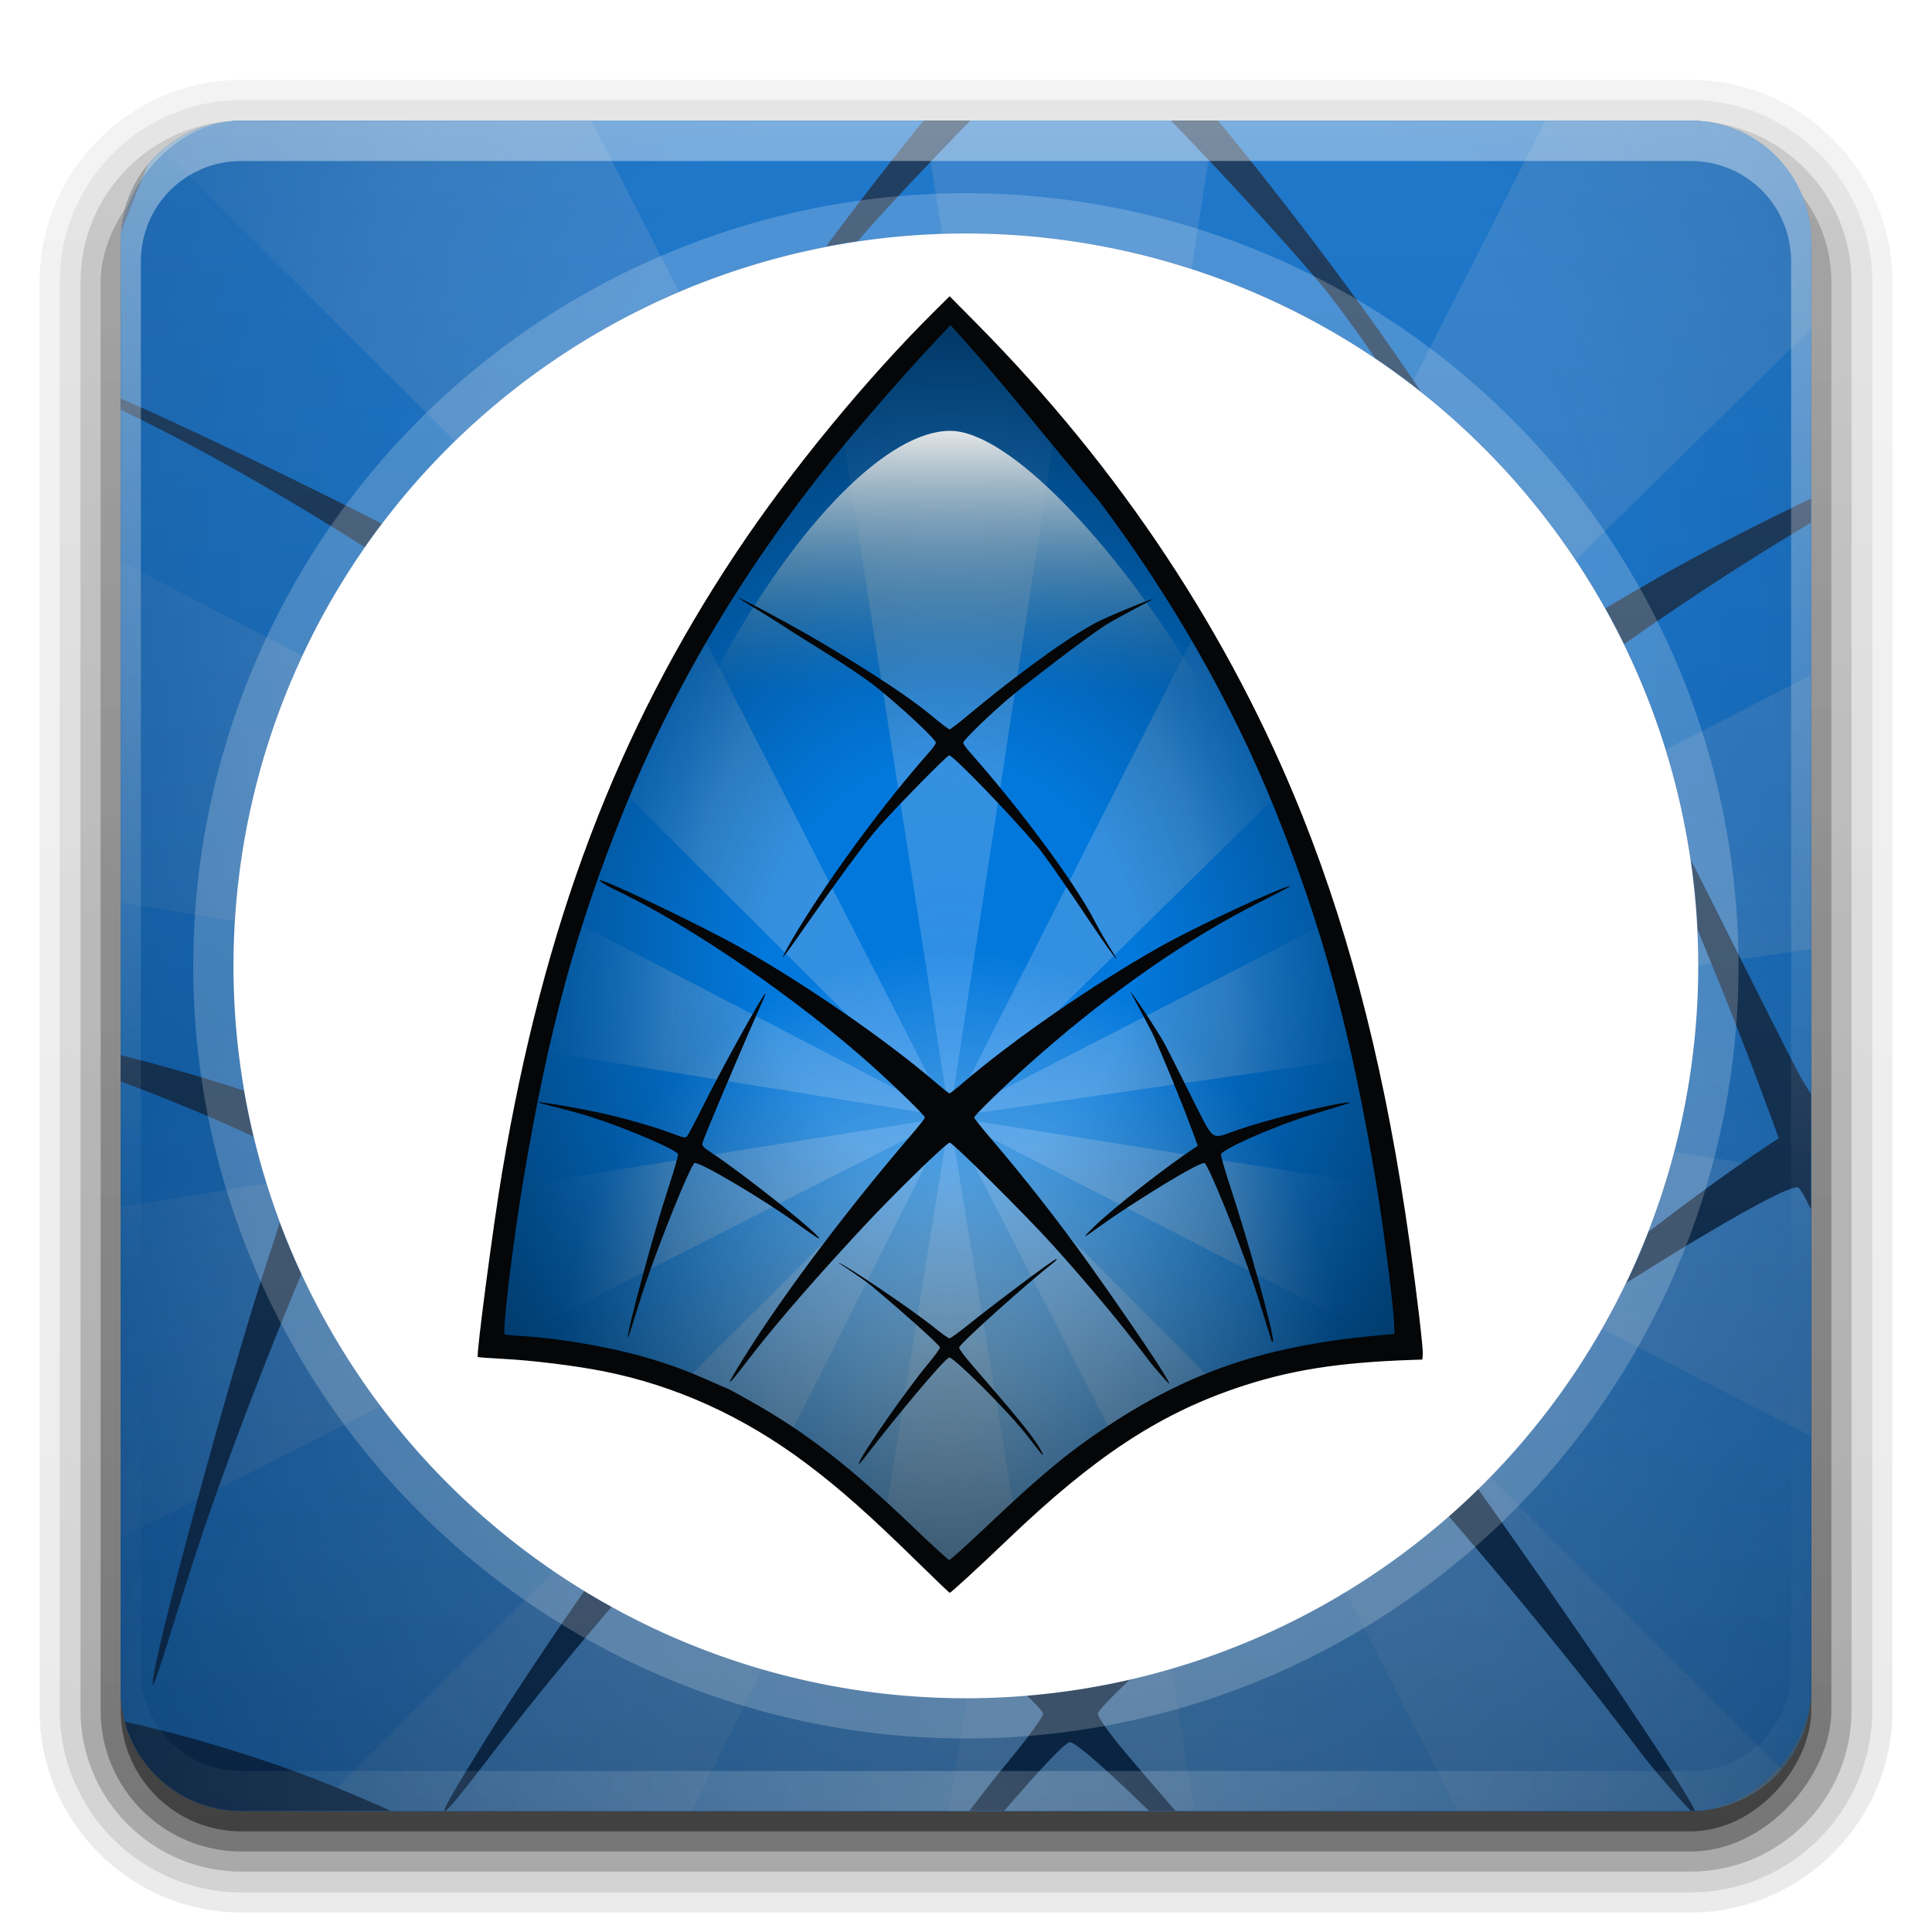 <?xml version="1.0" encoding="UTF-8" standalone="no"?>
<!-- Created with Inkscape (http://www.inkscape.org/) -->

<svg
   xmlns:dc="http://purl.org/dc/elements/1.1/"
   xmlns:cc="http://creativecommons.org/ns#"
   xmlns:rdf="http://www.w3.org/1999/02/22-rdf-syntax-ns#"
   xmlns:svg="http://www.w3.org/2000/svg"
   xmlns="http://www.w3.org/2000/svg"
   xmlns:xlink="http://www.w3.org/1999/xlink"
   xmlns:sodipodi="http://sodipodi.sourceforge.net/DTD/sodipodi-0.dtd"
   xmlns:inkscape="http://www.inkscape.org/namespaces/inkscape"
   version="1.0"
   width="96"
   height="96"
   id="svg2408"
   style="display:inline"
   inkscape:version="0.48.0 r9654"
   sodipodi:docname="synfig.svg">
  <sodipodi:namedview
     pagecolor="#ffffff"
     bordercolor="#666666"
     borderopacity="1"
     objecttolerance="10"
     gridtolerance="10"
     guidetolerance="10"
     inkscape:pageopacity="0"
     inkscape:pageshadow="2"
     inkscape:window-width="1920"
     inkscape:window-height="1029"
     id="namedview87"
     showgrid="false"
     inkscape:zoom="1.8020833"
     inkscape:cx="136.23791"
     inkscape:cy="-67.884875"
     inkscape:window-x="0"
     inkscape:window-y="24"
     inkscape:window-maximized="1"
     inkscape:current-layer="svg2408" />
  <defs
     id="defs2410">
    <linearGradient
       x1="45.448"
       y1="92.54"
       x2="45.448"
       y2="7.017"
       id="ButtonShadow"
       gradientUnits="userSpaceOnUse"
       gradientTransform="matrix(1.006,0,0,0.994,100,0)">
      <stop
         id="stop3750"
         style="stop-color:#000000;stop-opacity:1"
         offset="0" />
      <stop
         id="stop3752"
         style="stop-color:#000000;stop-opacity:0.588"
         offset="1" />
    </linearGradient>
    <linearGradient
       id="linearGradient3737">
      <stop
         id="stop3739"
         style="stop-color:#ffffff;stop-opacity:1"
         offset="0" />
      <stop
         id="stop3741"
         style="stop-color:#ffffff;stop-opacity:0"
         offset="1" />
    </linearGradient>
    <linearGradient
       id="linearGradient3700">
      <stop
         id="stop3702"
         style="stop-color:#70a83e;stop-opacity:1"
         offset="0" />
      <stop
         id="stop3704"
         style="stop-color:#9fd058;stop-opacity:1"
         offset="1" />
    </linearGradient>
    <filter
       color-interpolation-filters="sRGB"
       id="filter3174">
      <feGaussianBlur
         id="feGaussianBlur3176"
         stdDeviation="1.71" />
    </filter>
    <linearGradient
       x1="36.357"
       y1="6"
       x2="36.357"
       y2="63.893"
       id="linearGradient3188"
       xlink:href="#linearGradient3737"
       gradientUnits="userSpaceOnUse" />
    <filter
       x="-0.192"
       y="-0.192"
       width="1.384"
       height="1.384"
       color-interpolation-filters="sRGB"
       id="filter3794">
      <feGaussianBlur
         id="feGaussianBlur3796"
         stdDeviation="5.28" />
    </filter>
    <linearGradient
       x1="48"
       y1="20.221"
       x2="48"
       y2="138.661"
       id="linearGradient3613"
       xlink:href="#linearGradient3737"
       gradientUnits="userSpaceOnUse" />
    <radialGradient
       cx="48"
       cy="90.172"
       r="42"
       fx="48"
       fy="90.172"
       id="radialGradient3619"
       xlink:href="#linearGradient3737"
       gradientUnits="userSpaceOnUse"
       gradientTransform="matrix(1.157,0,0,0.996,-7.551,0.197)" />
    <clipPath
       id="clipPath3613">
      <rect
         width="84"
         height="84"
         rx="6"
         ry="6"
         x="6"
         y="6"
         id="rect3615"
         style="fill:#ffffff;fill-opacity:1;fill-rule:nonzero;stroke:none" />
    </clipPath>
    <linearGradient
       x1="48"
       y1="90"
       x2="48"
       y2="5.988"
       id="linearGradient3617"
       xlink:href="#linearGradient3700"
       gradientUnits="userSpaceOnUse" />
    <linearGradient
       x1="48"
       y1="90"
       x2="48"
       y2="5.988"
       id="linearGradient3878"
       xlink:href="#linearGradient3700"
       gradientUnits="userSpaceOnUse" />
    <linearGradient
       id="linearGradient3700-4">
      <stop
         id="stop3702-4"
         style="stop-color:#70a83e;stop-opacity:1"
         offset="0" />
      <stop
         id="stop3704-4"
         style="stop-color:#9fd058;stop-opacity:1"
         offset="1" />
    </linearGradient>
    <clipPath
       id="clipPath2973">
      <rect
         width="84"
         height="84"
         rx="6"
         ry="6"
         x="6"
         y="6"
         id="rect2975"
         style="fill:url(#linearGradient2977);fill-opacity:1;fill-rule:nonzero;stroke:none" />
    </clipPath>
    <linearGradient
       x1="48"
       y1="90"
       x2="48"
       y2="5.988"
       id="linearGradient2977"
       xlink:href="#linearGradient3700-4"
       gradientUnits="userSpaceOnUse" />
    <linearGradient
       x1="48"
       y1="90"
       x2="48"
       y2="5.988"
       id="linearGradient3708"
       xlink:href="#linearGradient2867-449-88-871-390-598-476-591-434-148"
       gradientUnits="userSpaceOnUse"
       gradientTransform="translate(0,-96)" />
    <linearGradient
       id="linearGradient2867-449-88-871-390-598-476-591-434-148">
      <stop
         id="stop4631"
         style="stop-color:#407abb;stop-opacity:1;"
         offset="0" />
      <stop
         id="stop4633"
         style="stop-color:#0e417a;stop-opacity:1;"
         offset="1" />
    </linearGradient>
    <linearGradient
       id="linearGradient3202">
      <stop
         id="stop3204"
         style="stop-color:#ffffff;stop-opacity:1"
         offset="0" />
      <stop
         id="stop3206"
         style="stop-color:#ced3d6;stop-opacity:1"
         offset="1" />
    </linearGradient>
    <linearGradient
       x1="116.296"
       y1="32.375"
       x2="116.296"
       y2="226.18"
       id="linearGradient2928"
       xlink:href="#linearGradient3202"
       gradientUnits="userSpaceOnUse"
       gradientTransform="matrix(0.328,0,0,0.341,6.361,3.973)" />
    <linearGradient
       x1="32.251"
       y1="6.132"
       x2="32.251"
       y2="90.239"
       id="linearGradient3721"
       xlink:href="#ButtonShadow"
       gradientUnits="userSpaceOnUse"
       gradientTransform="translate(0,-97)" />
    <linearGradient
       x1="32.251"
       y1="6.132"
       x2="32.251"
       y2="90.239"
       id="linearGradient3725"
       xlink:href="#ButtonShadow"
       gradientUnits="userSpaceOnUse"
       gradientTransform="matrix(1.024,0,0,1.012,-1.143,-98.071)" />
    <linearGradient
       x1="32.251"
       y1="6.132"
       x2="32.251"
       y2="90.239"
       id="linearGradient3772"
       xlink:href="#ButtonShadow"
       gradientUnits="userSpaceOnUse"
       gradientTransform="matrix(1.024,0,0,1.012,-1.143,-98.071)" />
    <linearGradient
       x1="32.251"
       y1="6.132"
       x2="32.251"
       y2="90.239"
       id="linearGradient3780"
       xlink:href="#ButtonShadow"
       gradientUnits="userSpaceOnUse"
       gradientTransform="matrix(1.024,0,0,1.012,-1.143,-98.071)" />
    <linearGradient
       x1="32.251"
       y1="6.132"
       x2="32.251"
       y2="90.239"
       id="linearGradient3788"
       xlink:href="#ButtonShadow"
       gradientUnits="userSpaceOnUse"
       gradientTransform="matrix(1.024,0,0,1.012,-1.143,-98.071)" />
    <filter
       id="filter4019"
       inkscape:collect="always"
       color-interpolation-filters="sRGB">
      <feGaussianBlur
         id="feGaussianBlur4021"
         stdDeviation="16.088"
         inkscape:collect="always" />
    </filter>
    <linearGradient
       gradientUnits="userSpaceOnUse"
       y2="331.371"
       x2="377.238"
       y1="139.977"
       x1="377.238"
       id="linearGradient3860"
       xlink:href="#linearGradient3854"
       inkscape:collect="always" />
    <radialGradient
       r="335.631"
       fy="525.669"
       fx="377.238"
       cy="525.669"
       cx="377.238"
       gradientTransform="matrix(2.014,5.331676e-6,-2.11093e-8,2.218,-382.405,-635.952)"
       gradientUnits="userSpaceOnUse"
       id="radialGradient3819"
       xlink:href="#linearGradient3821"
       inkscape:collect="always" />
    <radialGradient
       gradientUnits="userSpaceOnUse"
       gradientTransform="matrix(0.852,1.0562398e-7,0,0.961,-1122.477,348.037)"
       r="336.143"
       fy="513.244"
       fx="1760.704"
       cy="513.244"
       cx="1760.704"
       id="radialGradient3208"
       xlink:href="#linearGradient2427"
       inkscape:collect="always" />
    <radialGradient
       gradientUnits="userSpaceOnUse"
       gradientTransform="matrix(4.8417716e-8,-1.8,0.937,-6.2464348e-8,-188.718,1320.5)"
       r="329.176"
       fy="603.788"
       fx="377.238"
       cy="603.788"
       cx="377.238"
       id="radialGradient3636"
       xlink:href="#linearGradient3630"
       inkscape:collect="always" />
    <linearGradient
       id="linearGradient3630">
      <stop
         style="stop-color:#469ff9;stop-opacity:1"
         offset="0"
         id="stop3638" />
      <stop
         id="stop3642"
         offset="0.673"
         style="stop-color:#c2cfdc;stop-opacity:0.498;" />
      <stop
         id="stop3634"
         offset="1"
         style="stop-color:#47a0fa;stop-opacity:0;" />
    </linearGradient>
    <linearGradient
       id="linearGradient2427">
      <stop
         id="stop2429"
         offset="0"
         style="stop-color:#a6c0ce;stop-opacity:1;" />
      <stop
         style="stop-color:#ffffff;stop-opacity:0;"
         offset="1"
         id="stop2433" />
    </linearGradient>
    <linearGradient
       id="linearGradient3821">
      <stop
         id="stop3823"
         offset="0"
         style="stop-color:#000000;stop-opacity:0;" />
      <stop
         style="stop-color:#000000;stop-opacity:0;"
         offset="0.199"
         id="stop3825" />
      <stop
         id="stop3827"
         offset="1"
         style="stop-color:#000000;stop-opacity:1;" />
    </linearGradient>
    <linearGradient
       id="linearGradient3854">
      <stop
         style="stop-color:#e4e6e8;stop-opacity:1;"
         offset="0"
         id="stop3856" />
      <stop
         id="stop3858"
         offset="1"
         style="stop-color:#4f7b8c;stop-opacity:0;" />
    </linearGradient>
    <radialGradient
       inkscape:collect="always"
       xlink:href="#linearGradient3630"
       id="radialGradient3931"
       gradientUnits="userSpaceOnUse"
       gradientTransform="matrix(4.8417716e-8,-1.8,0.937,-6.2464348e-8,-188.718,1320.5)"
       cx="377.238"
       cy="603.788"
       fx="377.238"
       fy="603.788"
       r="329.176" />
    <radialGradient
       inkscape:collect="always"
       xlink:href="#linearGradient2427"
       id="radialGradient3933"
       gradientUnits="userSpaceOnUse"
       gradientTransform="matrix(0.852,1.0562398e-7,0,0.961,-1122.477,348.037)"
       cx="1760.704"
       cy="513.244"
       fx="1760.704"
       fy="513.244"
       r="336.143" />
    <radialGradient
       inkscape:collect="always"
       xlink:href="#linearGradient3821"
       id="radialGradient3935"
       gradientUnits="userSpaceOnUse"
       gradientTransform="matrix(2.014,5.331676e-6,-2.11093e-8,2.218,-382.405,-635.952)"
       cx="377.238"
       cy="525.669"
       fx="377.238"
       fy="525.669"
       r="335.631" />
    <linearGradient
       inkscape:collect="always"
       xlink:href="#linearGradient3854"
       id="linearGradient3937"
       gradientUnits="userSpaceOnUse"
       x1="377.238"
       y1="139.977"
       x2="377.238"
       y2="331.371" />
    <radialGradient
       inkscape:collect="always"
       xlink:href="#linearGradient3630"
       id="radialGradient3990"
       gradientUnits="userSpaceOnUse"
       gradientTransform="matrix(4.8417716e-8,-1.8,0.937,-6.2464348e-8,-188.718,1320.5)"
       cx="377.238"
       cy="603.788"
       fx="377.238"
       fy="603.788"
       r="329.176" />
    <radialGradient
       inkscape:collect="always"
       xlink:href="#linearGradient2427"
       id="radialGradient3992"
       gradientUnits="userSpaceOnUse"
       gradientTransform="matrix(0.852,1.0562398e-7,0,0.961,-1122.477,348.037)"
       cx="1760.704"
       cy="513.244"
       fx="1760.704"
       fy="513.244"
       r="336.143" />
    <radialGradient
       inkscape:collect="always"
       xlink:href="#linearGradient3821"
       id="radialGradient3994"
       gradientUnits="userSpaceOnUse"
       gradientTransform="matrix(2.014,5.331676e-6,-2.11093e-8,2.218,-382.405,-635.952)"
       cx="377.238"
       cy="525.669"
       fx="377.238"
       fy="525.669"
       r="335.631" />
    <linearGradient
       inkscape:collect="always"
       xlink:href="#linearGradient3854"
       id="linearGradient3996"
       gradientUnits="userSpaceOnUse"
       x1="377.238"
       y1="139.977"
       x2="377.238"
       y2="331.371" />
    <clipPath
       clipPathUnits="userSpaceOnUse"
       id="clipPath4004">
      <path
         sodipodi:type="arc"
         style="opacity:0.2;fill:#ffffff;stroke:none"
         id="path4006"
         sodipodi:cx="-80.878609"
         sodipodi:cy="40.369942"
         sodipodi:rx="25.942196"
         sodipodi:ry="25.942196"
         d="m -54.936,40.37 a 25.942,25.942 0 1 1 -51.884,0 25.942,25.942 0 1 1 51.884,0 z"
         transform="matrix(12.671,0,0,12.671,1404.435,85.12)" />
    </clipPath>
    <radialGradient
       inkscape:collect="always"
       xlink:href="#linearGradient3630"
       id="radialGradient4038"
       gradientUnits="userSpaceOnUse"
       gradientTransform="matrix(4.8417716e-8,-1.8,0.937,-6.2464348e-8,-188.718,1320.5)"
       cx="377.238"
       cy="603.788"
       fx="377.238"
       fy="603.788"
       r="329.176" />
    <radialGradient
       inkscape:collect="always"
       xlink:href="#linearGradient2427"
       id="radialGradient4040"
       gradientUnits="userSpaceOnUse"
       gradientTransform="matrix(0.852,1.0562398e-7,0,0.961,-1122.477,348.037)"
       cx="1760.704"
       cy="513.244"
       fx="1760.704"
       fy="513.244"
       r="336.143" />
    <radialGradient
       inkscape:collect="always"
       xlink:href="#linearGradient3821"
       id="radialGradient4042"
       gradientUnits="userSpaceOnUse"
       gradientTransform="matrix(2.014,5.331676e-6,-2.11093e-8,2.218,-382.405,-635.952)"
       cx="377.238"
       cy="525.669"
       fx="377.238"
       fy="525.669"
       r="335.631" />
    <linearGradient
       inkscape:collect="always"
       xlink:href="#linearGradient3854"
       id="linearGradient4044"
       gradientUnits="userSpaceOnUse"
       x1="377.238"
       y1="139.977"
       x2="377.238"
       y2="331.371" />
    <linearGradient
       inkscape:collect="always"
       xlink:href="#linearGradient2867-449-88-871-390-598-476-591-434-148"
       id="linearGradient4050"
       gradientUnits="userSpaceOnUse"
       gradientTransform="matrix(1,0,0,-1,-0.785,234.119)"
       x1="48"
       y1="90"
       x2="48"
       y2="5.988" />
    <linearGradient
       inkscape:collect="always"
       xlink:href="#linearGradient2867-449-88-871-390-598-476-591-434-148"
       id="linearGradient4053"
       gradientUnits="userSpaceOnUse"
       gradientTransform="matrix(1,0,0,-1,88.286,201.943)"
       x1="48"
       y1="90"
       x2="48"
       y2="5.988" />
    <clipPath
       clipPathUnits="userSpaceOnUse"
       id="clipPath4055">
      <path
         style="fill:url(#linearGradient4059);fill-opacity:1;fill-rule:nonzero;stroke:none"
         d="m 164.834,402.03 c -17.132,0 -30.924,13.792 -30.924,30.924 l 0,371.093 c 0,17.132 13.792,30.924 30.924,30.924 l 371.093,0 c 17.132,0 30.924,-13.792 30.924,-30.924 l 0,-371.093 c 0,-17.132 -13.792,-30.924 -30.924,-30.924 l -371.093,0 z m 185.546,28.831 c 103.603,0 187.64,84.037 187.64,187.64 0,103.603 -84.037,187.479 -187.64,187.479 -103.603,0 -187.64,-83.876 -187.64,-187.479 0,-103.603 84.037,-187.64 187.64,-187.64 z"
         id="path4057"
         inkscape:connector-curvature="0" />
    </clipPath>
    <linearGradient
       inkscape:collect="always"
       xlink:href="#linearGradient2867-449-88-871-390-598-476-591-434-148"
       id="linearGradient4059"
       gradientUnits="userSpaceOnUse"
       gradientTransform="matrix(5.154,0,0,-5.154,102.967,865.864)"
       x1="48"
       y1="90"
       x2="48"
       y2="5.988" />
    <radialGradient
       inkscape:collect="always"
       xlink:href="#linearGradient3737"
       id="radialGradient3152"
       gradientUnits="userSpaceOnUse"
       gradientTransform="matrix(1.157,0,0,0.996,-7.551,0.197)"
       cx="48"
       cy="90.172"
       fx="48"
       fy="90.172"
       r="42" />
    <linearGradient
       inkscape:collect="always"
       xlink:href="#linearGradient3737"
       id="linearGradient3155"
       gradientUnits="userSpaceOnUse"
       x1="36.357"
       y1="6"
       x2="36.357"
       y2="63.893" />
    <linearGradient
       inkscape:collect="always"
       xlink:href="#linearGradient2867-449-88-871-390-598-476-591-434-148"
       id="linearGradient3173"
       gradientUnits="userSpaceOnUse"
       gradientTransform="translate(0,-96)"
       x1="48"
       y1="90"
       x2="48"
       y2="5.988" />
  </defs>
  <g
     id="layer2"
     style="display:none">
    <rect
       width="86"
       height="85"
       rx="6"
       ry="6"
       x="105"
       y="7"
       id="rect3745"
       style="opacity:0.9;fill:url(#ButtonShadow);fill-opacity:1;fill-rule:nonzero;stroke:none;filter:url(#filter3174)" />
  </g>
  <g
     id="layer3">
    <path
       d="m 12,-95.031 c -5.511,0 -10.031,4.52 -10.031,10.031 l 0,71 c 0,5.511 4.52,10.031 10.031,10.031 l 72,0 c 5.511,0 10.031,-4.52 10.031,-10.031 l 0,-71 c 0,-5.511 -4.52,-10.031 -10.031,-10.031 l -72,0 z"
       transform="scale(1,-1)"
       id="path3786"
       style="opacity:0.08;fill:url(#linearGradient3788);fill-opacity:1;fill-rule:nonzero;stroke:none;display:inline"
       inkscape:connector-curvature="0" />
    <path
       d="m 12,-94.031 c -4.972,0 -9.031,4.06 -9.031,9.031 l 0,71 c 0,4.972 4.06,9.031 9.031,9.031 l 72,0 c 4.972,0 9.031,-4.06 9.031,-9.031 l 0,-71 c 0,-4.972 -4.06,-9.031 -9.031,-9.031 l -72,0 z"
       transform="scale(1,-1)"
       id="path3778"
       style="opacity:0.1;fill:url(#linearGradient3780);fill-opacity:1;fill-rule:nonzero;stroke:none;display:inline"
       inkscape:connector-curvature="0" />
    <path
       d="m 12,-93 c -4.409,0 -8,3.591 -8,8 l 0,71 c 0,4.409 3.591,8 8,8 l 72,0 c 4.409,0 8,-3.591 8,-8 l 0,-71 c 0,-4.409 -3.591,-8 -8,-8 l -72,0 z"
       transform="scale(1,-1)"
       id="path3770"
       style="opacity:0.2;fill:url(#linearGradient3772);fill-opacity:1;fill-rule:nonzero;stroke:none;display:inline"
       inkscape:connector-curvature="0" />
    <rect
       width="86"
       height="85"
       rx="7"
       ry="7"
       x="5"
       y="-92"
       transform="scale(1,-1)"
       id="rect3723"
       style="opacity:0.3;fill:url(#linearGradient3725);fill-opacity:1;fill-rule:nonzero;stroke:none;display:inline" />
    <rect
       width="84"
       height="84"
       rx="6"
       ry="6"
       x="6"
       y="-91"
       transform="scale(1,-1)"
       id="rect3716"
       style="opacity:0.45;fill:url(#linearGradient3721);fill-opacity:1;fill-rule:nonzero;stroke:none;display:inline" />
  </g>
  <g
     id="g3175">
    <rect
       width="84"
       height="84"
       rx="6"
       ry="6"
       x="6"
       y="-90"
       transform="scale(1,-1)"
       id="rect2419"
       style="fill:url(#linearGradient3173);fill-opacity:1;fill-rule:nonzero;stroke:none" />
    <g
       transform="matrix(0.194,0,0,0.194,-19.981,-72.002)"
       id="g4008"
       style="opacity:0.5;display:inline;enable-background:new"
       clip-path="url(#clipPath4055)">
      <g
         id="g4010"
         inkscape:label="shadow">
        <path
           sodipodi:type="inkscape:offset"
           inkscape:radius="-10.176493"
           inkscape:original="M 390.34375 52.96875 C 376.603 58.16481 369.86982 72.124321 358.9375 80.9375 C 257.06058 186.98534 172.29315 311.69533 120.59375 450.0625 C 81.694156 552.63146 57.630878 660.46359 44.28125 769.3125 C 42.703194 793.49656 33.072327 818.26904 40 842.3125 C 45.705537 850.91855 57.566466 847.38652 66.25 848.34375 C 111.15328 852.01429 156.60082 858.40419 198.40625 875.90625 C 267.90136 905.35102 325.1424 956.62236 376.71875 1010.625 C 384.65367 1018.7431 399.8862 1018.8512 406.71875 1009.3125 C 451.69437 966.77355 495.55508 921.12384 551.15625 892.34375 C 588.46822 872.24856 629.4028 858.73602 671.4375 853.1875 C 694.08508 846.80656 719.86349 856.33138 740.65625 843 C 748.73118 836.38246 745.85039 824.49641 744.25 815.65625 C 728.31221 672.47708 700.22928 528.71617 639.90625 397.15625 C 581.61913 268.85105 498.05535 151.80516 396.25 54.625 C 394.58398 53.432958 392.39272 52.672756 390.34375 52.96875 z "
           style="opacity:0.585;fill:#040608;display:inline;filter:url(#filter4019);enable-background:new"
           id="path4012"
           d="M 391.156,63.906 C 383.703,68.391 377.588,78.56 366.281,88 265.212,193.207 181.25,316.796 130.125,453.625 a 10.178,10.178 0 0 1 -0.031,0.031 C 91.554,555.275 67.678,662.292 54.406,770.438 c -0.005,0.042 -0.026,0.083 -0.031,0.125 -1.755,25.316 -9.587,47.705 -4.969,66.969 0.516,0.244 1.342,0.373 3.281,0.5 3.32,0.218 8.347,-0.439 14.406,0.188 l 0,-0.031 c 0.093,0.008 0.188,0.024 0.281,0.031 45.215,3.707 91.643,10.174 134.969,28.312 a 10.178,10.178 0 0 1 0.031,0 C 273.894,896.834 332.068,949.133 384,1003.5 c 3.416,3.495 11.796,3.563 14.438,-0.125 a 10.178,10.178 0 0 1 1.281,-1.469 c 44.702,-42.28 89.123,-88.733 146.625,-118.531 0.041,-0.022 0.084,-0.04 0.125,-0.062 38.338,-20.629 80.361,-34.508 123.625,-40.219 l 0,0.031 c 13.056,-3.369 25.582,-2.517 36.562,-2.594 11.059,-0.077 20.095,-1.07 27.812,-5.75 0.991,-0.932 1.385,-1.904 1.438,-4.812 0.059,-3.224 -0.808,-7.813 -1.656,-12.5 a 10.178,10.178 0 0 1 -0.125,-0.688 C 718.25,674.164 690.307,531.501 630.656,401.406 a 10.178,10.178 0 0 1 0,-0.031 C 573.295,275.108 491.133,159.818 391.156,63.906 z" />
      </g>
      <g
         inkscape:label="Layer 1"
         id="g4014"
         style="display:inline">
        <g
           id="g4016">
          <path
             inkscape:connector-curvature="0"
             style="fill:#0278dc;fill-opacity:1"
             d="m 378.188,50.781 c -2.962,-0.091 -5.824,1.079 -7.875,3.219 -29.59,30.877 -59.664,65.523 -86.844,98.5 -0.032,0.041 -0.063,0.083 -0.094,0.125 C 216.397,236.154 165.488,321.98 128.594,413.875 94.226,499.478 74.132,573.532 55.844,681.406 51.839,705.029 47.792,733.654 45,756.688 c -1.396,11.517 -2.48,21.621 -3.094,29.094 -0.307,3.736 -0.486,6.802 -0.531,9.281 -0.023,1.24 -0.026,2.274 0.094,3.562 0.06,0.644 0.116,1.332 0.438,2.5 0.321,1.168 0.059,3.538 4.75,6.438 2.531,1.565 2.872,1.255 3.5,1.406 0.628,0.151 1.114,0.26 1.625,0.344 1.021,0.167 2.106,0.274 3.344,0.406 2.476,0.264 5.543,0.51 8.781,0.688 25.68,1.406 63.549,7.931 88.656,15.281 16.95,4.962 28.11,9.067 44.656,16.406 3.823,1.696 7.329,3.246 9.938,4.375 1.304,0.564 2.375,1.004 3.188,1.344 0.382,0.16 0.721,0.283 1.031,0.406 0.019,0.008 0.043,0.024 0.062,0.031 0.005,0.002 0.026,-0.003 0.031,0 0.011,0.004 0.02,0.027 0.031,0.031 0.116,0.06 0.237,0.112 0.438,0.219 -0.012,-0.028 -0.054,-0.078 -0.094,-0.094 0.059,0.022 0.083,0.036 0.156,0.062 0.132,0.047 0.275,0.124 0.594,0.219 0.126,0.037 0.222,0.108 0.375,0.188 -0.074,-0.017 -0.351,-0.013 -0.406,-0.031 0.733,0.395 1.604,0.884 2.781,1.531 2.801,1.54 6.649,3.674 10.844,6.031 40.522,22.773 70.826,46.258 119.219,92.625 6.376,6.109 12.317,11.65 16.812,15.75 2.248,2.05 4.115,3.737 5.594,5 0.74,0.632 1.365,1.146 2.031,1.656 0.333,0.255 0.656,0.517 1.219,0.875 0.281,0.179 0.627,0.387 1.25,0.688 0.623,0.3 1.243,0.891 4.125,1.031 3.452,0.168 4.169,-0.59 4.875,-0.906 0.706,-0.316 1.069,-0.531 1.375,-0.719 0.612,-0.376 0.956,-0.639 1.312,-0.906 0.713,-0.534 1.357,-1.077 2.156,-1.75 1.599,-1.345 3.642,-3.168 6.094,-5.375 4.904,-4.413 11.391,-10.409 18.375,-17.031 40.031,-37.959 59.409,-54.006 87.281,-72.5 60.869,-40.389 115.109,-58.316 198.375,-65.344 l 6.75,-0.562 c 5.426,-0.453 9.599,-4.992 9.594,-10.438 l 0,-3.969 C 712.625,786.257 710.656,769.169 708,748 705.344,726.831 701.946,702.738 698.875,684.438 680.608,575.593 659.841,498.933 625.031,412.25 593.673,334.161 548.779,255.279 495.125,183.875 c -0.12,-0.16 -0.246,-0.316 -0.375,-0.469 C 458.635,140.655 423.701,95.785 385.594,54.188 c -1.907,-2.09 -4.579,-3.319 -7.406,-3.406 l 0,0 z"
             id="path4018" />
          <path
             inkscape:connector-curvature="0"
             style="opacity:0.5;fill:url(#radialGradient4038);fill-opacity:1;fill-rule:evenodd;stroke:none;stroke-width:2.5;marker:none;visibility:visible;display:inline;overflow:visible"
             d="M 377.238,641.594 455.544,132.19 380.269,47.83 298.504,138.679 377.238,641.594 197.273,290.527 137.212,402.045 377.238,641.594 99.879,497.188 75.717,592.98 377.238,641.594 54.51,692.859 44.679,810.466 377.238,641.594 184.736,833.579 l 76.131,39.681 116.371,-231.665 -46.708,289.292 46.708,42.714 47.617,-42.059 -47.617,-289.948 119.066,232.313 71.924,-40.643 L 377.238,641.594 703.031,808.938 697.511,692.496 377.238,641.594 677.858,598.196 652.745,499.855 377.238,641.594 619.255,403.878 560.183,281.087 377.238,641.594 z"
             id="path4020"
             sodipodi:nodetypes="ccccccccccccccccccccccccccccccccc" />
        </g>
      </g>
      <g
         id="g4022"
         inkscape:label="light"
         style="opacity:0.701;display:inline">
        <path
           inkscape:connector-curvature="0"
           sodipodi:nodetypes="cszsccc"
           id="path4024"
           d="M 42.002,807.892 C 61.382,679.314 115.783,424.163 200.812,273.695 251.261,184.42 332.872,141.493 377.238,141.493 c 43.069,0 138.866,59.218 181.769,142.853 77.657,151.385 112.106,344.946 155.281,526.345 C 507.95,821.536 504.619,891.723 377.238,973.021 304.956,922.918 214.676,822.207 42.002,807.892 z"
           style="fill:url(#radialGradient4040);fill-opacity:1;fill-rule:evenodd;stroke:none;stroke-width:2.5;marker:none;visibility:visible;display:inline;overflow:visible" />
      </g>
      <g
         id="g4026"
         inkscape:label="multiply"
         style="display:inline">
        <path
           inkscape:connector-curvature="0"
           style="fill:url(#radialGradient4042);fill-opacity:1;display:inline;enable-background:new"
           d="m 377.238,49.968 c -16.167,5.66 -23.426,22.936 -35.991,33.427 C 258.978,173.161 187.368,273.888 138.967,386.042 92.129,491.988 64.869,605.498 48.827,719.923 c -3.45,25.468 -7.188,51.007 -8.621,76.656 3.077,17.249 23.875,12.058 36.213,14.143 67.916,6.236 134.457,29.783 189.444,70.469 36.13,25.95 68.6,56.689 100.155,87.839 14.596,10.445 26.417,-6.266 35.811,-15.34 44.013,-42.125 90.465,-83.316 146.38,-108.946 47.765,-23.247 100.739,-32.793 153.333,-36.608 16.014,-4.012 8.98,-24.226 8.222,-35.906 C 693.506,621.339 658.595,470.561 589.058,334.805 555.486,268.913 515.182,206.271 466.923,150.139 439.395,117.066 412.548,83.37 383.08,51.973 l -2.77,-1.443 -3.072,-0.562 0,0 z"
           id="path4028" />
      </g>
      <g
         id="g4030"
         inkscape:label="light2"
         style="display:inline">
        <path
           inkscape:connector-curvature="0"
           style="fill:url(#linearGradient4044);fill-opacity:1;fill-rule:evenodd;stroke:none;stroke-width:2.5;marker:none;visibility:visible;display:inline;overflow:visible;enable-background:new"
           d="M 44.998,817.204 C 77.817,575.404 141.972,433.933 208.149,312.777 c 58.982,-107.984 125.042,-172.551 169.408,-172.551 43.069,0 120.404,82.542 178.888,178.874 94.529,155.702 121.457,253.824 156.499,492.628 l -667.946,5.477 z"
           id="path4032"
           sodipodi:nodetypes="cszscc" />
      </g>
      <g
         id="g4034"
         inkscape:label="black"
         style="display:inline">
        <path
           inkscape:connector-curvature="0"
           style="fill:#040608;display:inline"
           d="M 354.178,967.21 C 318.796,932.513 296.723,912.94 272.472,894.759 226.63,860.39 176.966,837.829 124.178,827.393 103.68,823.341 72.401,819.479 51.091,818.369 41.082,817.848 32.695,817.224 32.454,816.982 31.206,815.734 43.719,720.731 50.216,682.13 80.664,501.221 133.79,360.664 221.531,228.874 261.279,169.171 316.728,101.766 367.135,51.874 l 10.103,-10 20.279,20.5 C 501.895,167.89 582.302,289.454 634.979,421.381 c 36.379,91.111 61.665,191.952 78.609,313.492 5.327,38.21 9.753,75.956 9.404,80.193 l -0.314,3.807 -7,0.233 c -54.981,1.832 -91.014,7.622 -129.515,20.809 -57.058,19.544 -103.783,50.51 -165.985,110.005 -21.515,20.579 -42.061,39.466 -42.863,39.403 -0.35,-0.027 -10.762,-9.979 -23.137,-22.114 z m 49.303,-25.729 c 40.191,-38.11 60.323,-54.83 88.67,-73.64 62.099,-41.205 118.87,-59.933 203.276,-67.057 l 6.75,-0.57 0,-3.943 c 0,-12.265 -7.518,-72.267 -13.581,-108.398 -18.186,-108.361 -38.693,-183.955 -73.246,-270 -30.979,-77.144 -75.447,-155.316 -128.56,-226 -36.296,-42.965 -71.163,-87.716 -108.888,-128.896 -29.337,30.613 -59.276,65.069 -86.331,97.896 -66.408,82.819 -116.717,167.749 -153.211,258.648 -34.118,84.981 -53.962,157.941 -72.172,265.352 -7.931,46.78 -16.104,114.206 -14.002,115.505 0.62,0.383 6.159,0.972 12.309,1.308 26.837,1.469 64.85,8.018 91.035,15.683 17.264,5.054 29.126,9.41 45.961,16.877 7.597,3.37 13.968,6.127 14.159,6.127 0.19,0 7.248,3.879 15.684,8.62 41.272,23.195 72.643,47.552 121.345,94.215 12.65,12.121 23.587,22.066 24.303,22.101 0.717,0.035 12.642,-10.688 26.5,-23.829 z m -92.337,-47.31 c 2.425,-6.904 33.818,-52.282 50.175,-71.947 4.872,-5.857 8.858,-11.335 8.858,-12.174 0,-1.95 -32.911,-30.801 -50.162,-45.123 -7.327,-6.083 -24.268,-16.73 -23.787,-16.73 2.649,0 52.629,33.352 69.449,47.029 5.5,4.472 10.675,8.128 11.5,8.124 0.825,-0.004 7.35,-4.753 14.5,-10.553 13.023,-10.565 61.51,-47.444 63.687,-47.424 0.637,0.006 -0.417,1.243 -2.342,2.749 -18.738,14.66 -68.845,59.427 -68.845,61.953 0,0.853 3.076,5.206 6.836,9.674 16.077,19.101 44.957,50.892 52.373,64.463 4.086,7.476 2.528,5.939 -8.108,-8 -15.299,-20.05 -54.937,-58.84 -58.235,-58.84 -3.083,0 -40.996,46.003 -57.166,67.01 -8.378,10.884 -9.598,12.251 -8.733,9.788 z M 523.229,820.039 c -20.126,-26.596 -44.066,-55.38 -70.421,-84.666 -19.241,-21.382 -73.192,-75 -75.466,-75 -2.391,0 -39.579,36.182 -62.805,61.106 -29.935,32.124 -63.113,69.439 -85.073,98.297 -16.206,21.297 -16.855,20.538 -2.316,-2.712 31.785,-50.832 80.085,-113.481 121.398,-161.566 5.848,-6.806 10.641,-12.881 10.652,-13.5 0.024,-1.401 -21.816,-22.708 -39.352,-38.392 C 265.759,555.234 187.527,501.48 133.223,475.777 c -7.272,-3.442 -12.436,-6.992 -11.821,-7.197 3.174,-1.058 76.592,34.309 102.276,48.813 48.782,27.547 106.83,67.664 144.06,99.561 4.764,4.081 9.011,7.42 9.44,7.42 0.428,0 4.676,-3.339 9.44,-7.42 37.329,-31.981 95.15,-71.942 144.048,-99.553 26.209,-14.8 89.972,-44.487 95.437,-44.451 0.96,0.006 -23.919,12.437 -33.078,17.314 -51.918,27.642 -105.834,66.192 -158.515,113.337 -17.554,15.709 -39.377,37.001 -39.352,38.394 0.011,0.616 5.844,7.923 12.962,16.237 23.939,27.96 49.273,60.376 71.232,91.143 24.462,34.274 59.732,85.77 58.319,87.179 -0.178,0.177 -9.796,-10.372 -14.443,-16.513 z m -381.153,-17.708 c -0.111,-5.643 19.218,-77.401 29.739,-109.267 4.142,-12.545 7.271,-23.488 6.953,-24.317 -1.257,-3.274 -36.821,-18.52 -62.59,-26.831 -18.826,-6.072 -40.228,-10.493 -39.691,-11.03 0.824,-0.824 37.137,5.545 53.191,9.459 17.331,4.225 33.274,8.986 46.181,13.792 7.564,2.816 8.291,2.921 9.644,1.391 0.805,-0.91 6.464,-11.67 12.576,-23.91 12.785,-25.604 38.167,-71.339 43.202,-78.59 4.179,-6.018 -1.324,4.825 -11.233,27.84 -7.418,17.229 -32.111,74.635 -33.414,79.825 -0.499,1.989 0.425,2.969 6.733,7.142 19.218,12.712 67.172,50.055 77.268,60.765 4.831,5.125 -3.693,-1.018 -16.874,-10.492 -22.047,-15.846 -70.456,-44.914 -73.067,-42.747 -3.263,2.708 -24.788,55.814 -35.564,87.74 -6.852,20.301 -12.994,42.315 -13.054,39.23 z m 470.398,2.888 c -0.334,-0.825 -9.381,-30.57 -13.176,-41.845 -10.767,-31.992 -32.342,-85.279 -35.636,-88.013 -2.623,-2.176 -54.501,30.104 -76.075,45.718 -13.841,10.017 -14.394,10.067 -4.49,0.404 12.942,-12.629 52.198,-43.5 73.072,-57.205 l 2.431,-1.596 -3.832,-10.404 c -8.444,-22.928 -21.809,-55.005 -27.85,-68.617 -3.514,-7.916 -17.42,-32.871 -17.42,-33.247 0,-1.21 18.17,25.864 24.259,36.647 3.257,5.767 12.446,24.615 20.421,40.298 16.978,33.388 13.26,30.776 33.65,23.641 19.759,-6.914 63.695,-17.917 79.69,-19.962 8.922,-1.141 -9.225,3.605 -28.675,9.81 -28.651,9.14 -61.907,24.388 -63.265,27.926 -0.324,0.843 2.577,11.111 6.445,22.817 13.504,40.861 32.818,110.468 31.485,113.997 -0.269,0.712 -0.653,0.575 -1.034,-0.368 z m -353.733,-287.245 c 17.609,-31.735 60.907,-94.837 104.308,-143.753 2.271,-2.559 4.129,-5.324 4.129,-6.143 0,-2.436 -25.197,-25.972 -42.968,-40.135 -18.913,-15.074 -52.109,-34.15 -69.462,-45.755 -6.737,-4.506 -32.095,-19.737 -32.095,-19.988 0,-1.013 35.608,18.169 49.047,25.869 23.438,13.429 69.917,41.502 92.646,60.535 6.418,5.374 12.192,9.771 12.832,9.771 0.64,0 6.618,-4.571 13.285,-10.157 25.094,-21.027 66.504,-53.034 92.89,-67.393 9.204,-5.008 42.68,-18.502 42.68,-17.746 0,0.258 -28.642,14.913 -35.93,19.791 -15.75,10.543 -51.127,37.645 -66.665,50.362 -13.921,11.394 -36.26,32.871 -36.26,34.861 0,0.812 1.858,3.571 4.129,6.13 36.468,41.102 77.114,95.383 92.378,125.038 7.762,15.079 16.28,26.796 15.406,26.796 -0.298,0 -3.8,-4.612 -7.783,-10.25 -8.707,-12.323 -39.681,-59.651 -50.042,-71.902 -20.159,-23.838 -61.454,-66.528 -64.352,-66.528 -1.54,0 -36.741,35.782 -51.156,52 -15.626,17.581 -51.094,68.903 -61.807,84.1 -4.361,6.188 -8.161,11.25 -8.442,11.25 -0.282,0 1.173,-3.038 3.233,-6.75 z"
           id="path4036"
           sodipodi:nodetypes="csssssscccsscccsssccscccsscccssssssssssccsssssssssssssssccssssssssssssssssssssssccssssssssssssssssccsssscccssssssssssccsssssssssssssssssssssssc" />
      </g>
    </g>
    <path
       d="M 12,6 C 8.676,6 6,8.676 6,12 l 0,2 0,68 0,2 c 0,0.335 0.041,0.651 0.094,0.969 0.049,0.296 0.097,0.597 0.188,0.875 0.01,0.03 0.021,0.064 0.031,0.094 0.099,0.288 0.235,0.547 0.375,0.812 0.145,0.274 0.316,0.536 0.5,0.781 0.184,0.246 0.374,0.473 0.594,0.688 0.44,0.428 0.943,0.815 1.5,1.094 0.279,0.14 0.573,0.247 0.875,0.344 -0.256,-0.1 -0.487,-0.236 -0.719,-0.375 -0.007,-0.004 -0.024,0.004 -0.031,0 -0.032,-0.019 -0.062,-0.043 -0.094,-0.062 -0.12,-0.077 -0.231,-0.164 -0.344,-0.25 -0.106,-0.081 -0.213,-0.161 -0.312,-0.25 C 8.478,88.557 8.309,88.373 8.156,88.188 8.049,88.057 7.938,87.922 7.844,87.781 7.819,87.743 7.805,87.695 7.781,87.656 7.716,87.553 7.651,87.452 7.594,87.344 7.493,87.149 7.388,86.928 7.312,86.719 7.305,86.697 7.289,86.678 7.281,86.656 7.249,86.564 7.245,86.469 7.219,86.375 7.188,86.268 7.148,86.172 7.125,86.062 7.052,85.721 7,85.364 7,85 L 7,83 7,15 7,13 C 7,10.218 9.218,8 12,8 l 2,0 68,0 2,0 c 2.782,0 5,2.218 5,5 l 0,2 0,68 0,2 c 0,0.364 -0.052,0.721 -0.125,1.062 -0.044,0.207 -0.088,0.398 -0.156,0.594 -0.008,0.022 -0.023,0.041 -0.031,0.062 -0.063,0.174 -0.138,0.367 -0.219,0.531 -0.042,0.083 -0.079,0.17 -0.125,0.25 -0.055,0.097 -0.127,0.188 -0.188,0.281 -0.094,0.141 -0.205,0.276 -0.312,0.406 -0.143,0.174 -0.303,0.347 -0.469,0.5 -0.011,0.01 -0.02,0.021 -0.031,0.031 -0.138,0.126 -0.285,0.234 -0.438,0.344 -0.103,0.073 -0.204,0.153 -0.312,0.219 -0.007,0.004 -0.024,-0.004 -0.031,0 -0.232,0.139 -0.463,0.275 -0.719,0.375 0.302,-0.097 0.596,-0.204 0.875,-0.344 0.557,-0.279 1.06,-0.666 1.5,-1.094 0.22,-0.214 0.409,-0.442 0.594,-0.688 0.184,-0.246 0.355,-0.508 0.5,-0.781 0.14,-0.265 0.276,-0.525 0.375,-0.812 0.01,-0.031 0.021,-0.063 0.031,-0.094 0.09,-0.278 0.139,-0.579 0.188,-0.875 C 89.959,84.651 90,84.335 90,84 l 0,-2 0,-68 0,-2 C 90,8.676 87.324,6 84,6 L 12,6 z"
       inkscape:connector-curvature="0"
       id="rect3728"
       style="opacity:0.4;fill:url(#linearGradient3155);fill-opacity:1;fill-rule:nonzero;stroke:none" />
    <path
       d="M 12,90 C 8.676,90 6,87.324 6,84 L 6,82 6,14 6,12 c 0,-0.335 0.041,-0.651 0.094,-0.969 0.049,-0.296 0.097,-0.597 0.188,-0.875 C 6.291,10.126 6.302,10.093 6.312,10.062 6.411,9.775 6.547,9.515 6.688,9.25 6.832,8.976 7.003,8.714 7.188,8.469 7.372,8.223 7.561,7.995 7.781,7.781 8.221,7.353 8.724,6.967 9.281,6.688 9.56,6.548 9.855,6.441 10.156,6.344 9.9,6.444 9.67,6.58 9.438,6.719 c -0.007,0.004 -0.024,-0.004 -0.031,0 -0.032,0.019 -0.062,0.043 -0.094,0.062 -0.12,0.077 -0.231,0.164 -0.344,0.25 -0.106,0.081 -0.213,0.161 -0.312,0.25 C 8.478,7.443 8.309,7.627 8.156,7.812 8.049,7.943 7.938,8.078 7.844,8.219 7.819,8.257 7.805,8.305 7.781,8.344 7.716,8.447 7.651,8.548 7.594,8.656 7.493,8.851 7.388,9.072 7.312,9.281 7.305,9.303 7.289,9.322 7.281,9.344 7.249,9.436 7.245,9.531 7.219,9.625 7.188,9.732 7.148,9.828 7.125,9.938 7.052,10.279 7,10.636 7,11 l 0,2 0,68 0,2 c 0,2.782 2.218,5 5,5 l 2,0 68,0 2,0 c 2.782,0 5,-2.218 5,-5 l 0,-2 0,-68 0,-2 C 89,10.636 88.948,10.279 88.875,9.938 88.831,9.731 88.787,9.54 88.719,9.344 88.711,9.322 88.695,9.303 88.688,9.281 88.625,9.108 88.549,8.914 88.469,8.75 88.427,8.667 88.39,8.58 88.344,8.5 88.289,8.403 88.217,8.312 88.156,8.219 88.062,8.078 87.951,7.943 87.844,7.812 87.701,7.638 87.541,7.466 87.375,7.312 87.364,7.302 87.355,7.291 87.344,7.281 87.205,7.156 87.059,7.047 86.906,6.938 86.804,6.864 86.702,6.784 86.594,6.719 c -0.007,-0.004 -0.024,0.004 -0.031,0 -0.232,-0.139 -0.463,-0.275 -0.719,-0.375 0.302,0.097 0.596,0.204 0.875,0.344 0.557,0.279 1.06,0.666 1.5,1.094 0.22,0.214 0.409,0.442 0.594,0.688 0.184,0.246 0.355,0.508 0.5,0.781 0.14,0.265 0.276,0.525 0.375,0.812 0.01,0.031 0.021,0.063 0.031,0.094 0.09,0.278 0.139,0.579 0.188,0.875 C 89.959,11.349 90,11.665 90,12 l 0,2 0,68 0,2 c 0,3.324 -2.676,6 -6,6 l -72,0 z"
       inkscape:connector-curvature="0"
       id="path3615"
       style="opacity:0.2;fill:url(#radialGradient3152);fill-opacity:1;fill-rule:nonzero;stroke:none" />
    <path
       sodipodi:type="arc"
       style="fill:#ffffff;fill-opacity:1;stroke:none"
       id="path3939"
       sodipodi:cx="55.71838"
       sodipodi:cy="59.116001"
       sodipodi:rx="44.927849"
       sodipodi:ry="44.927849"
       d="m 100.646,59.116 a 44.928,44.928 0 1 1 -89.856,0 44.928,44.928 0 1 1 89.856,0 z"
       transform="matrix(0.81,0,0,0.81,2.862,0.11)" />
    <g
       transform="matrix(0.068,0,0,0.068,21.534,11.873)"
       id="g3901"
       style="display:inline;enable-background:new">
      <g
         id="g3903"
         inkscape:label="shadow" />
      <g
         inkscape:label="Layer 1"
         id="g3907"
         style="display:inline">
        <g
           id="g3909">
          <path
             inkscape:connector-curvature="0"
             style="fill:#0278dc;fill-opacity:1"
             d="m 378.188,50.781 c -2.962,-0.091 -5.824,1.079 -7.875,3.219 -29.59,30.877 -59.664,65.523 -86.844,98.5 -0.032,0.041 -0.063,0.083 -0.094,0.125 C 216.397,236.154 165.488,321.98 128.594,413.875 94.226,499.478 74.132,573.532 55.844,681.406 51.839,705.029 47.792,733.654 45,756.688 c -1.396,11.517 -2.48,21.621 -3.094,29.094 -0.307,3.736 -0.486,6.802 -0.531,9.281 -0.023,1.24 -0.026,2.274 0.094,3.562 0.06,0.644 0.116,1.332 0.438,2.5 0.321,1.168 0.059,3.538 4.75,6.438 2.531,1.565 2.872,1.255 3.5,1.406 0.628,0.151 1.114,0.26 1.625,0.344 1.021,0.167 2.106,0.274 3.344,0.406 2.476,0.264 5.543,0.51 8.781,0.688 25.68,1.406 63.549,7.931 88.656,15.281 16.95,4.962 28.11,9.067 44.656,16.406 3.823,1.696 7.329,3.246 9.938,4.375 1.304,0.564 2.375,1.004 3.188,1.344 0.382,0.16 0.721,0.283 1.031,0.406 0.019,0.008 0.043,0.024 0.062,0.031 0.005,0.002 0.026,-0.003 0.031,0 0.011,0.004 0.02,0.027 0.031,0.031 0.116,0.06 0.237,0.112 0.438,0.219 -0.012,-0.028 -0.054,-0.078 -0.094,-0.094 0.059,0.022 0.083,0.036 0.156,0.062 0.132,0.047 0.275,0.124 0.594,0.219 0.126,0.037 0.222,0.108 0.375,0.188 -0.074,-0.017 -0.351,-0.013 -0.406,-0.031 0.733,0.395 1.604,0.884 2.781,1.531 2.801,1.54 6.649,3.674 10.844,6.031 40.522,22.773 70.826,46.258 119.219,92.625 6.376,6.109 12.317,11.65 16.812,15.75 2.248,2.05 4.115,3.737 5.594,5 0.74,0.632 1.365,1.146 2.031,1.656 0.333,0.255 0.656,0.517 1.219,0.875 0.281,0.179 0.627,0.387 1.25,0.688 0.623,0.3 1.243,0.891 4.125,1.031 3.452,0.168 4.169,-0.59 4.875,-0.906 0.706,-0.316 1.069,-0.531 1.375,-0.719 0.612,-0.376 0.956,-0.639 1.312,-0.906 0.713,-0.534 1.357,-1.077 2.156,-1.75 1.599,-1.345 3.642,-3.168 6.094,-5.375 4.904,-4.413 11.391,-10.409 18.375,-17.031 40.031,-37.959 59.409,-54.006 87.281,-72.5 60.869,-40.389 115.109,-58.316 198.375,-65.344 l 6.75,-0.562 c 5.426,-0.453 9.599,-4.992 9.594,-10.438 l 0,-3.969 C 712.625,786.257 710.656,769.169 708,748 705.344,726.831 701.946,702.738 698.875,684.438 680.608,575.593 659.841,498.933 625.031,412.25 593.673,334.161 548.779,255.279 495.125,183.875 c -0.12,-0.16 -0.246,-0.316 -0.375,-0.469 C 458.635,140.655 423.701,95.785 385.594,54.188 c -1.907,-2.09 -4.579,-3.319 -7.406,-3.406 l 0,0 z"
             id="path3911" />
          <path
             inkscape:connector-curvature="0"
             style="opacity:0.5;fill:url(#radialGradient3931);fill-opacity:1;fill-rule:evenodd;stroke:none;stroke-width:2.5;marker:none;visibility:visible;display:inline;overflow:visible"
             d="M 377.238,641.594 455.544,132.19 380.269,47.83 298.504,138.679 377.238,641.594 197.273,290.527 137.212,402.045 377.238,641.594 99.879,497.188 75.717,592.98 377.238,641.594 54.51,692.859 44.679,810.466 377.238,641.594 184.736,833.579 l 76.131,39.681 116.371,-231.665 -46.708,289.292 46.708,42.714 47.617,-42.059 -47.617,-289.948 119.066,232.313 71.924,-40.643 L 377.238,641.594 703.031,808.938 697.511,692.496 377.238,641.594 677.858,598.196 652.745,499.855 377.238,641.594 619.255,403.878 560.183,281.087 377.238,641.594 z"
             id="path3913"
             sodipodi:nodetypes="ccccccccccccccccccccccccccccccccc" />
        </g>
      </g>
      <g
         id="g3915"
         inkscape:label="light"
         style="opacity:0.701;display:inline">
        <path
           inkscape:connector-curvature="0"
           sodipodi:nodetypes="cszsccc"
           id="path3917"
           d="M 42.002,807.892 C 61.382,679.314 115.783,424.163 200.812,273.695 251.261,184.42 332.872,141.493 377.238,141.493 c 43.069,0 138.866,59.218 181.769,142.853 77.657,151.385 112.106,344.946 155.281,526.345 C 507.95,821.536 504.619,891.723 377.238,973.021 304.956,922.918 214.676,822.207 42.002,807.892 z"
           style="fill:url(#radialGradient3933);fill-opacity:1;fill-rule:evenodd;stroke:none;stroke-width:2.5;marker:none;visibility:visible;display:inline;overflow:visible" />
      </g>
      <g
         id="g3919"
         inkscape:label="multiply"
         style="display:inline">
        <path
           inkscape:connector-curvature="0"
           style="fill:url(#radialGradient3935);fill-opacity:1;display:inline;enable-background:new"
           d="m 377.238,49.968 c -16.167,5.66 -23.426,22.936 -35.991,33.427 C 258.978,173.161 187.368,273.888 138.967,386.042 92.129,491.988 64.869,605.498 48.827,719.923 c -3.45,25.468 -7.188,51.007 -8.621,76.656 3.077,17.249 23.875,12.058 36.213,14.143 67.916,6.236 134.457,29.783 189.444,70.469 36.13,25.95 68.6,56.689 100.155,87.839 14.596,10.445 26.417,-6.266 35.811,-15.34 44.013,-42.125 90.465,-83.316 146.38,-108.946 47.765,-23.247 100.739,-32.793 153.333,-36.608 16.014,-4.012 8.98,-24.226 8.222,-35.906 C 693.506,621.339 658.595,470.561 589.058,334.805 555.486,268.913 515.182,206.271 466.923,150.139 439.395,117.066 412.548,83.37 383.08,51.973 l -2.77,-1.443 -3.072,-0.562 0,0 z"
           id="path3921" />
      </g>
      <g
         id="g3923"
         inkscape:label="light2"
         style="display:inline">
        <path
           inkscape:connector-curvature="0"
           style="fill:url(#linearGradient3937);fill-opacity:1;fill-rule:evenodd;stroke:none;stroke-width:2.5;marker:none;visibility:visible;display:inline;overflow:visible;enable-background:new"
           d="M 44.998,817.204 C 77.817,575.404 141.972,433.933 208.149,312.777 c 58.982,-107.984 125.042,-172.551 169.408,-172.551 43.069,0 120.404,82.542 178.888,178.874 94.529,155.702 121.457,253.824 156.499,492.628 l -667.946,5.477 z"
           id="path3925"
           sodipodi:nodetypes="cszscc" />
      </g>
      <g
         id="g3927"
         inkscape:label="black"
         style="display:inline">
        <path
           inkscape:connector-curvature="0"
           style="fill:#040608;display:inline"
           d="M 354.178,967.21 C 318.796,932.513 296.723,912.94 272.472,894.759 226.63,860.39 176.966,837.829 124.178,827.393 103.68,823.341 72.401,819.479 51.091,818.369 41.082,817.848 32.695,817.224 32.454,816.982 31.206,815.734 43.719,720.731 50.216,682.13 80.664,501.221 133.79,360.664 221.531,228.874 261.279,169.171 316.728,101.766 367.135,51.874 l 10.103,-10 20.279,20.5 C 501.895,167.89 582.302,289.454 634.979,421.381 c 36.379,91.111 61.665,191.952 78.609,313.492 5.327,38.21 9.753,75.956 9.404,80.193 l -0.314,3.807 -7,0.233 c -54.981,1.832 -91.014,7.622 -129.515,20.809 -57.058,19.544 -103.783,50.51 -165.985,110.005 -21.515,20.579 -42.061,39.466 -42.863,39.403 -0.35,-0.027 -10.762,-9.979 -23.137,-22.114 z m 49.303,-25.729 c 40.191,-38.11 60.323,-54.83 88.67,-73.64 62.099,-41.205 118.87,-59.933 203.276,-67.057 l 6.75,-0.57 0,-3.943 c 0,-12.265 -7.518,-72.267 -13.581,-108.398 -18.186,-108.361 -38.693,-183.955 -73.246,-270 -30.979,-77.144 -75.447,-155.316 -128.56,-226 -36.296,-42.965 -71.163,-87.716 -108.888,-128.896 -29.337,30.613 -59.276,65.069 -86.331,97.896 -66.408,82.819 -116.717,167.749 -153.211,258.648 -34.118,84.981 -53.962,157.941 -72.172,265.352 -7.931,46.78 -16.104,114.206 -14.002,115.505 0.62,0.383 6.159,0.972 12.309,1.308 26.837,1.469 64.85,8.018 91.035,15.683 17.264,5.054 29.126,9.41 45.961,16.877 7.597,3.37 13.968,6.127 14.159,6.127 0.19,0 7.248,3.879 15.684,8.62 41.272,23.195 72.643,47.552 121.345,94.215 12.65,12.121 23.587,22.066 24.303,22.101 0.717,0.035 12.642,-10.688 26.5,-23.829 z m -92.337,-47.31 c 2.425,-6.904 33.818,-52.282 50.175,-71.947 4.872,-5.857 8.858,-11.335 8.858,-12.174 0,-1.95 -32.911,-30.801 -50.162,-45.123 -7.327,-6.083 -24.268,-16.73 -23.787,-16.73 2.649,0 52.629,33.352 69.449,47.029 5.5,4.472 10.675,8.128 11.5,8.124 0.825,-0.004 7.35,-4.753 14.5,-10.553 13.023,-10.565 61.51,-47.444 63.687,-47.424 0.637,0.006 -0.417,1.243 -2.342,2.749 -18.738,14.66 -68.845,59.427 -68.845,61.953 0,0.853 3.076,5.206 6.836,9.674 16.077,19.101 44.957,50.892 52.373,64.463 4.086,7.476 2.528,5.939 -8.108,-8 -15.299,-20.05 -54.937,-58.84 -58.235,-58.84 -3.083,0 -40.996,46.003 -57.166,67.01 -8.378,10.884 -9.598,12.251 -8.733,9.788 z M 523.229,820.039 c -20.126,-26.596 -44.066,-55.38 -70.421,-84.666 -19.241,-21.382 -73.192,-75 -75.466,-75 -2.391,0 -39.579,36.182 -62.805,61.106 -29.935,32.124 -63.113,69.439 -85.073,98.297 -16.206,21.297 -16.855,20.538 -2.316,-2.712 31.785,-50.832 80.085,-113.481 121.398,-161.566 5.848,-6.806 10.641,-12.881 10.652,-13.5 0.024,-1.401 -21.816,-22.708 -39.352,-38.392 C 265.759,555.234 187.527,501.48 133.223,475.777 c -7.272,-3.442 -12.436,-6.992 -11.821,-7.197 3.174,-1.058 76.592,34.309 102.276,48.813 48.782,27.547 106.83,67.664 144.06,99.561 4.764,4.081 9.011,7.42 9.44,7.42 0.428,0 4.676,-3.339 9.44,-7.42 37.329,-31.981 95.15,-71.942 144.048,-99.553 26.209,-14.8 89.972,-44.487 95.437,-44.451 0.96,0.006 -23.919,12.437 -33.078,17.314 -51.918,27.642 -105.834,66.192 -158.515,113.337 -17.554,15.709 -39.377,37.001 -39.352,38.394 0.011,0.616 5.844,7.923 12.962,16.237 23.939,27.96 49.273,60.376 71.232,91.143 24.462,34.274 59.732,85.77 58.319,87.179 -0.178,0.177 -9.796,-10.372 -14.443,-16.513 z m -381.153,-17.708 c -0.111,-5.643 19.218,-77.401 29.739,-109.267 4.142,-12.545 7.271,-23.488 6.953,-24.317 -1.257,-3.274 -36.821,-18.52 -62.59,-26.831 -18.826,-6.072 -40.228,-10.493 -39.691,-11.03 0.824,-0.824 37.137,5.545 53.191,9.459 17.331,4.225 33.274,8.986 46.181,13.792 7.564,2.816 8.291,2.921 9.644,1.391 0.805,-0.91 6.464,-11.67 12.576,-23.91 12.785,-25.604 38.167,-71.339 43.202,-78.59 4.179,-6.018 -1.324,4.825 -11.233,27.84 -7.418,17.229 -32.111,74.635 -33.414,79.825 -0.499,1.989 0.425,2.969 6.733,7.142 19.218,12.712 67.172,50.055 77.268,60.765 4.831,5.125 -3.693,-1.018 -16.874,-10.492 -22.047,-15.846 -70.456,-44.914 -73.067,-42.747 -3.263,2.708 -24.788,55.814 -35.564,87.74 -6.852,20.301 -12.994,42.315 -13.054,39.23 z m 470.398,2.888 c -0.334,-0.825 -9.381,-30.57 -13.176,-41.845 -10.767,-31.992 -32.342,-85.279 -35.636,-88.013 -2.623,-2.176 -54.501,30.104 -76.075,45.718 -13.841,10.017 -14.394,10.067 -4.49,0.404 12.942,-12.629 52.198,-43.5 73.072,-57.205 l 2.431,-1.596 -3.832,-10.404 c -8.444,-22.928 -21.809,-55.005 -27.85,-68.617 -3.514,-7.916 -17.42,-32.871 -17.42,-33.247 0,-1.21 18.17,25.864 24.259,36.647 3.257,5.767 12.446,24.615 20.421,40.298 16.978,33.388 13.26,30.776 33.65,23.641 19.759,-6.914 63.695,-17.917 79.69,-19.962 8.922,-1.141 -9.225,3.605 -28.675,9.81 -28.651,9.14 -61.907,24.388 -63.265,27.926 -0.324,0.843 2.577,11.111 6.445,22.817 13.504,40.861 32.818,110.468 31.485,113.997 -0.269,0.712 -0.653,0.575 -1.034,-0.368 z m -353.733,-287.245 c 17.609,-31.735 60.907,-94.837 104.308,-143.753 2.271,-2.559 4.129,-5.324 4.129,-6.143 0,-2.436 -25.197,-25.972 -42.968,-40.135 -18.913,-15.074 -52.109,-34.15 -69.462,-45.755 -6.737,-4.506 -32.095,-19.737 -32.095,-19.988 0,-1.013 35.608,18.169 49.047,25.869 23.438,13.429 69.917,41.502 92.646,60.535 6.418,5.374 12.192,9.771 12.832,9.771 0.64,0 6.618,-4.571 13.285,-10.157 25.094,-21.027 66.504,-53.034 92.89,-67.393 9.204,-5.008 42.68,-18.502 42.68,-17.746 0,0.258 -28.642,14.913 -35.93,19.791 -15.75,10.543 -51.127,37.645 -66.665,50.362 -13.921,11.394 -36.26,32.871 -36.26,34.861 0,0.812 1.858,3.571 4.129,6.13 36.468,41.102 77.114,95.383 92.378,125.038 7.762,15.079 16.28,26.796 15.406,26.796 -0.298,0 -3.8,-4.612 -7.783,-10.25 -8.707,-12.323 -39.681,-59.651 -50.042,-71.902 -20.159,-23.838 -61.454,-66.528 -64.352,-66.528 -1.54,0 -36.741,35.782 -51.156,52 -15.626,17.581 -51.094,68.903 -61.807,84.1 -4.361,6.188 -8.161,11.25 -8.442,11.25 -0.282,0 1.173,-3.038 3.233,-6.75 z"
           id="path3929"
           sodipodi:nodetypes="csssssscccsscccsssccscccsscccssssssssssccsssssssssssssssccssssssssssssssssssssssccssssssssssssssssccsssscccssssssssssccsssssssssssssssssssssssc" />
      </g>
    </g>
    <path
       transform="matrix(0.81,0,0,0.81,2.862,0.11)"
       d="m 100.646,59.116 a 44.928,44.928 0 1 1 -89.856,0 44.928,44.928 0 1 1 89.856,0 z"
       sodipodi:ry="44.927849"
       sodipodi:rx="44.927849"
       sodipodi:cy="59.116001"
       sodipodi:cx="55.71838"
       id="path3941"
       style="opacity:0.2;fill:none;stroke:#ffffff;stroke-width:4.938"
       sodipodi:type="arc" />
  </g>
</svg>
